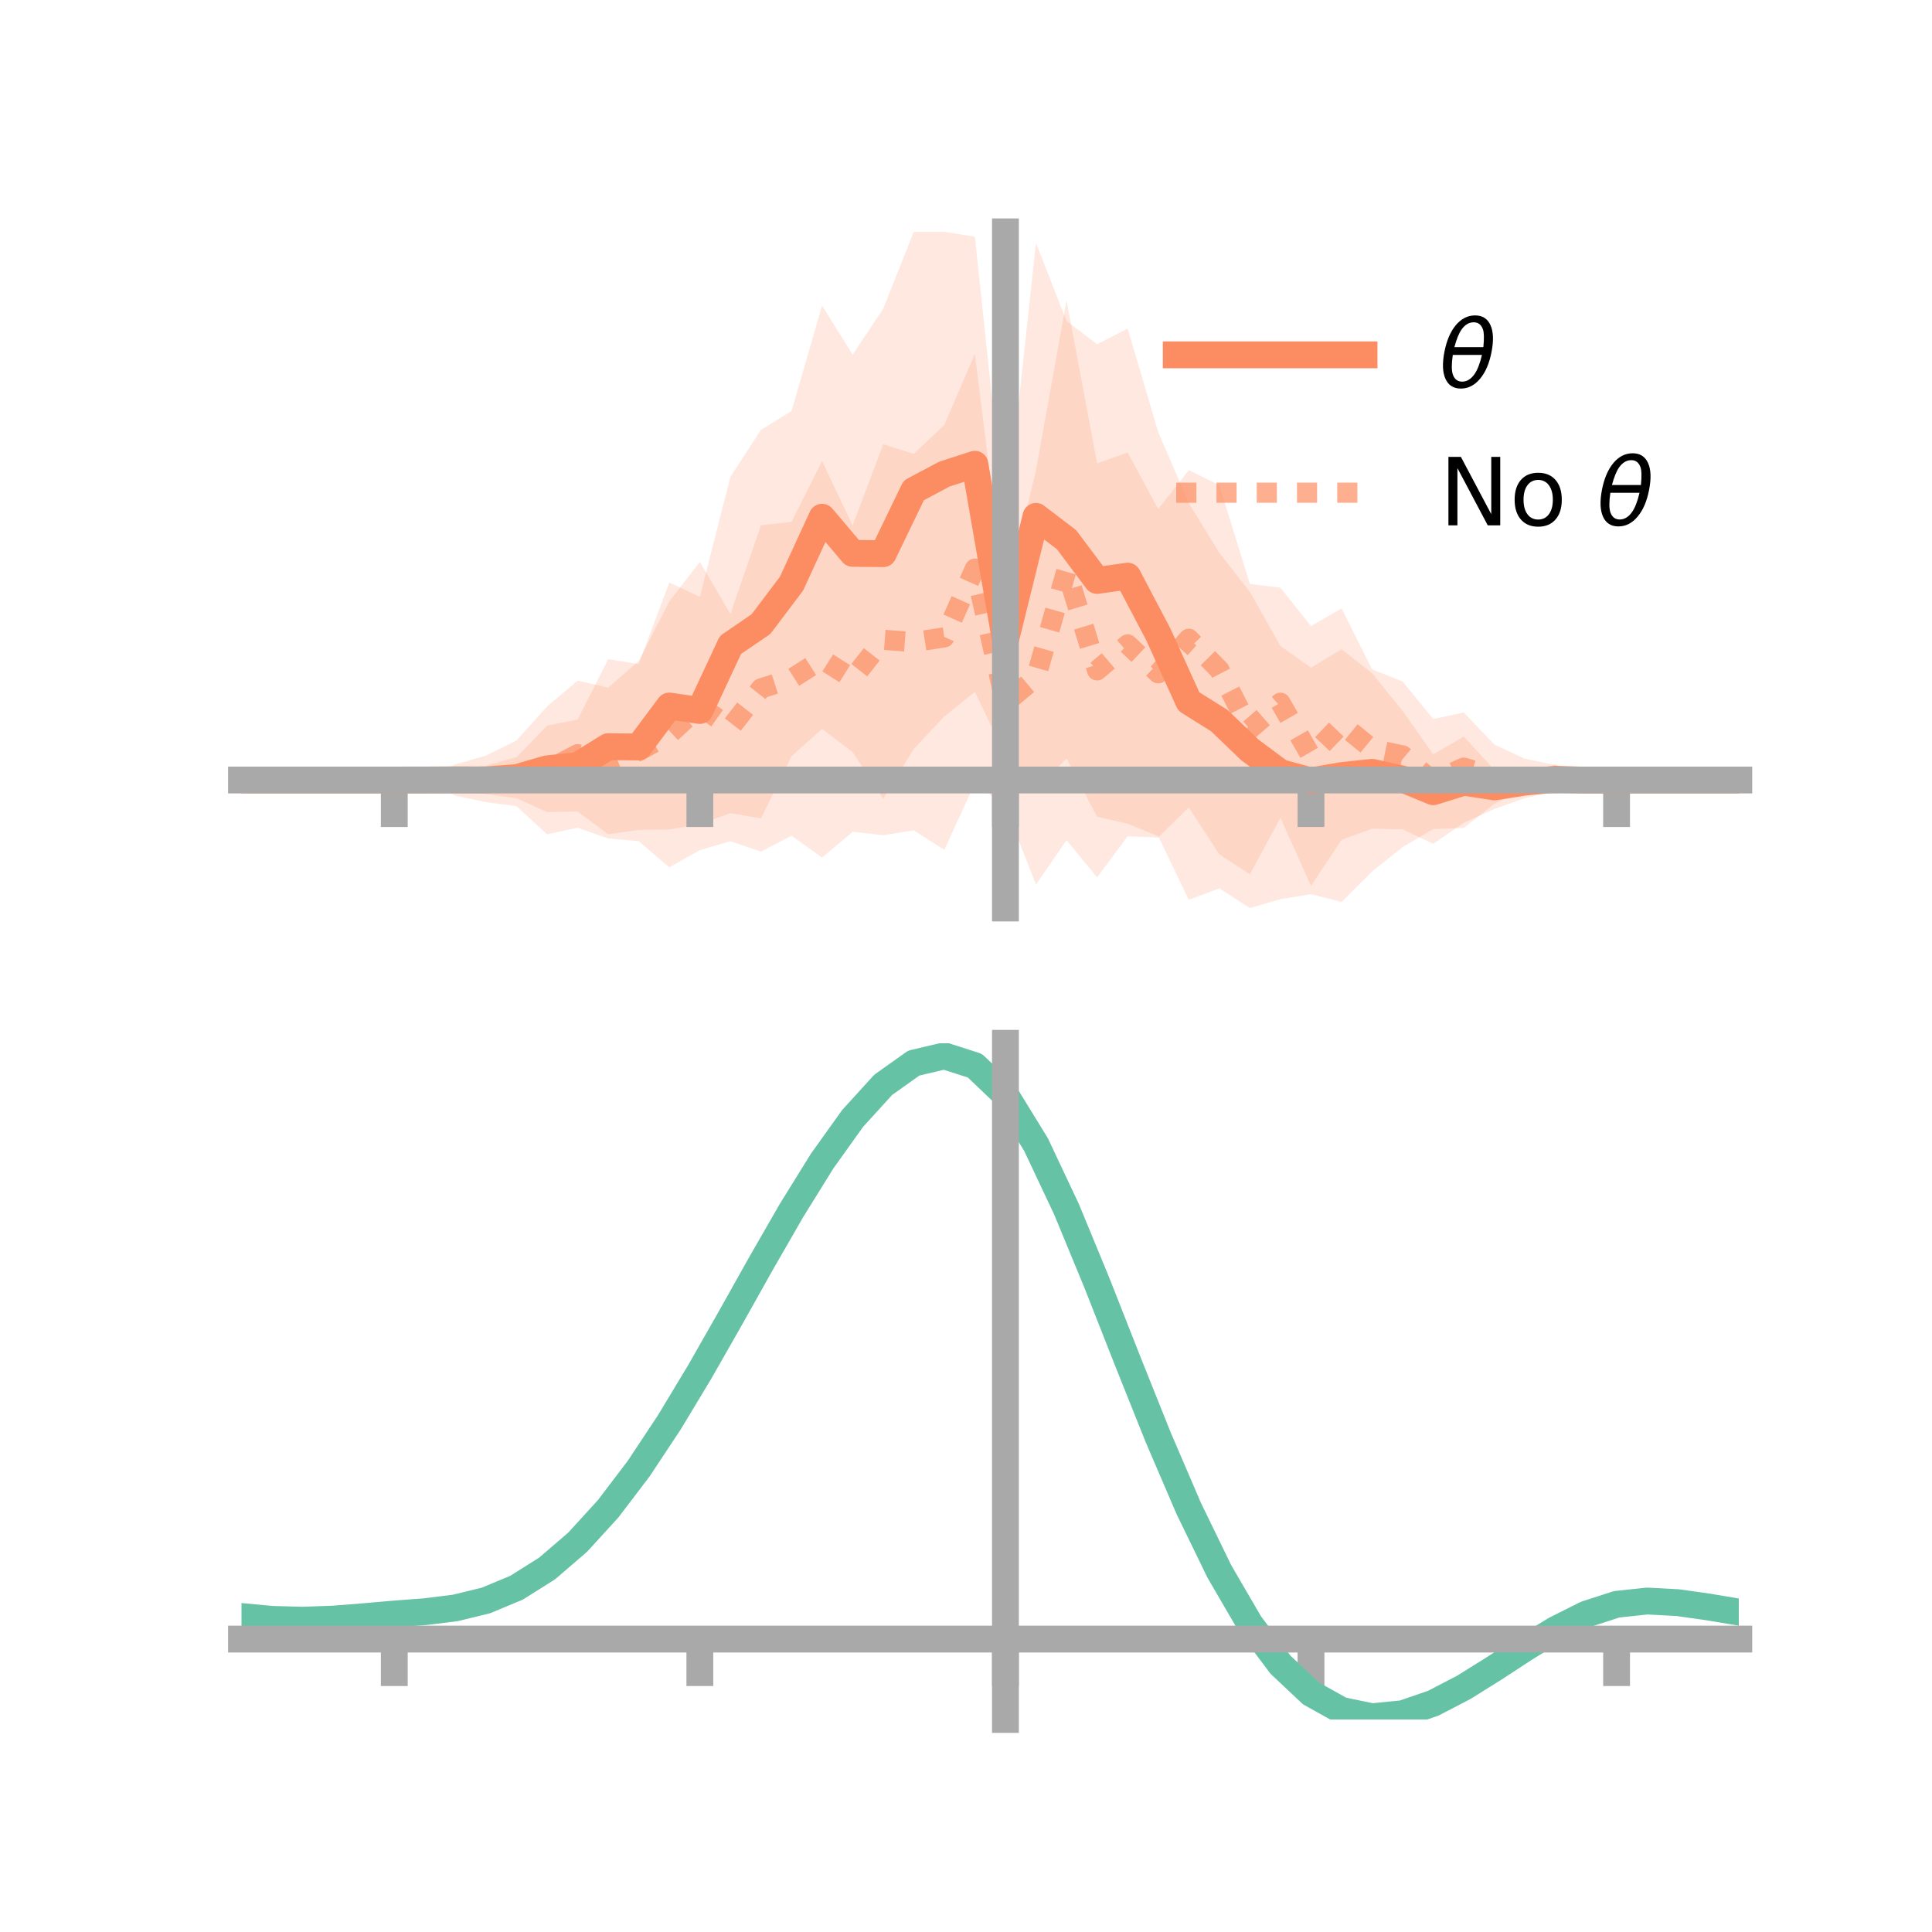 <?xml version="1.0" encoding="utf-8" standalone="no"?>
<!DOCTYPE svg PUBLIC "-//W3C//DTD SVG 1.1//EN"
  "http://www.w3.org/Graphics/SVG/1.1/DTD/svg11.dtd">
<!-- Created with matplotlib (https://matplotlib.org/) -->
<svg height="144pt" version="1.1" viewBox="0 0 144 144" width="144pt" xmlns="http://www.w3.org/2000/svg" xmlns:xlink="http://www.w3.org/1999/xlink">
 <defs>
  <style type="text/css">*{stroke-linecap:butt;stroke-linejoin:round;}</style>
 </defs>
 <g id="figure_1">
  <g id="patch_1">
   <path d="M 0 144 
L 144 144 
L 144 0 
L 0 0 
z
" style="fill:none;"/>
  </g>
  <g id="axes_1">
   <g id="patch_2">
    <path d="M 18 67.68 
L 129.6 67.68 
L 129.6 17.28 
L 18 17.28 
z
" style="fill:none;"/>
   </g>
   <g id="PolyCollection_1">
    <path clip-path="url(#p0ff1c45a97)" d="M 18 58.138 
L 18 58.138 
L 20.278 58.138 
L 22.555 58.138 
L 24.833 58.138 
L 27.11 58.138 
L 29.388 58.138 
L 31.665 58.117 
L 33.943 57.322 
L 36.22 57.077 
L 38.498 56.436 
L 40.776 54.082 
L 43.053 53.638 
L 45.331 49.134 
L 47.608 49.498 
L 49.886 43.418 
L 52.163 44.482 
L 54.441 35.541 
L 56.718 32.038 
L 58.996 30.638 
L 61.273 22.782 
L 63.551 26.431 
L 65.829 23.013 
L 68.106 17.28 
L 70.384 17.281 
L 72.661 17.641 
L 74.939 39.136 
L 77.216 18.116 
L 79.494 23.925 
L 81.771 25.658 
L 84.049 24.49 
L 86.327 32.213 
L 88.604 37.503 
L 90.882 41.208 
L 93.159 44.114 
L 95.437 48.156 
L 97.714 49.766 
L 99.992 48.392 
L 102.269 50.178 
L 104.547 52.999 
L 106.824 56.223 
L 109.102 54.899 
L 111.38 57.382 
L 113.657 57.754 
L 115.935 56.997 
L 118.212 58.061 
L 120.49 58.138 
L 122.767 58.138 
L 125.045 58.138 
L 127.322 58.138 
L 129.6 58.138 
L 129.6 58.138 
L 129.6 58.138 
L 127.322 58.138 
L 125.045 58.138 
L 122.767 58.138 
L 120.49 58.138 
L 118.212 58.242 
L 115.935 59.165 
L 113.657 58.832 
L 111.38 59.918 
L 109.102 61.705 
L 106.824 61.795 
L 104.547 63.138 
L 102.269 64.952 
L 99.992 67.227 
L 97.714 66.648 
L 95.437 67.019 
L 93.159 67.68 
L 90.882 66.215 
L 88.604 67.065 
L 86.327 62.324 
L 84.049 61.395 
L 81.771 60.871 
L 79.494 56.527 
L 77.216 58.862 
L 74.939 56.299 
L 72.661 51.568 
L 70.384 53.398 
L 68.106 55.823 
L 65.829 59.524 
L 63.551 56.057 
L 61.273 54.323 
L 58.996 56.364 
L 56.718 60.998 
L 54.441 60.607 
L 52.163 61.432 
L 49.886 61.825 
L 47.608 61.854 
L 45.331 62.174 
L 43.053 60.484 
L 40.776 60.526 
L 38.498 59.49 
L 36.22 59.181 
L 33.943 58.925 
L 31.665 58.154 
L 29.388 58.138 
L 27.11 58.138 
L 24.833 58.138 
L 22.555 58.138 
L 20.278 58.138 
L 18 58.138 
z
" style="fill:#fc8d62;fill-opacity:0.2;"/>
   </g>
   <g id="PolyCollection_2">
    <path clip-path="url(#p0ff1c45a97)" d="M 18 58.138 
L 18 58.138 
L 20.278 58.138 
L 22.555 58.138 
L 24.833 58.138 
L 27.11 58.138 
L 29.388 58.138 
L 31.665 58.108 
L 33.943 56.97 
L 36.22 56.322 
L 38.498 55.193 
L 40.776 52.651 
L 43.053 50.735 
L 45.331 51.257 
L 47.608 49.266 
L 49.886 44.83 
L 52.163 41.881 
L 54.441 45.765 
L 56.718 39.153 
L 58.996 38.89 
L 61.273 34.371 
L 63.551 39.17 
L 65.829 33.115 
L 68.106 33.83 
L 70.384 31.671 
L 72.661 26.38 
L 74.939 44.663 
L 77.216 35.047 
L 79.494 22.389 
L 81.771 34.538 
L 84.049 33.731 
L 86.327 37.942 
L 88.604 35.039 
L 90.882 36.17 
L 93.159 43.524 
L 95.437 43.807 
L 97.714 46.664 
L 99.992 45.349 
L 102.269 49.888 
L 104.547 50.799 
L 106.824 53.594 
L 109.102 53.103 
L 111.38 55.497 
L 113.657 56.553 
L 115.935 57.017 
L 118.212 58.081 
L 120.49 58.138 
L 122.767 58.138 
L 125.045 58.138 
L 127.322 58.138 
L 129.6 58.138 
L 129.6 58.138 
L 129.6 58.138 
L 127.322 58.138 
L 125.045 58.138 
L 122.767 58.138 
L 120.49 58.138 
L 118.212 58.217 
L 115.935 58.938 
L 113.657 59.491 
L 111.38 60.296 
L 109.102 61.326 
L 106.824 62.891 
L 104.547 61.813 
L 102.269 61.765 
L 99.992 62.593 
L 97.714 66.029 
L 95.437 60.949 
L 93.159 65.163 
L 90.882 63.682 
L 88.604 60.177 
L 86.327 62.427 
L 84.049 62.332 
L 81.771 65.394 
L 79.494 62.624 
L 77.216 65.925 
L 74.939 60.113 
L 72.661 58.383 
L 70.384 63.34 
L 68.106 61.89 
L 65.829 62.252 
L 63.551 61.996 
L 61.273 63.918 
L 58.996 62.286 
L 56.718 63.474 
L 54.441 62.698 
L 52.163 63.361 
L 49.886 64.647 
L 47.608 62.695 
L 45.331 62.493 
L 43.053 61.694 
L 40.776 62.183 
L 38.498 60.09 
L 36.22 59.789 
L 33.943 59.305 
L 31.665 58.178 
L 29.388 58.138 
L 27.11 58.138 
L 24.833 58.138 
L 22.555 58.138 
L 20.278 58.138 
L 18 58.138 
z
" style="fill:#fc8d62;fill-opacity:0.2;"/>
   </g>
   <g id="matplotlib.axis_1">
    <g id="xtick_1">
     <g id="line2d_1">
      <defs>
       <path d="M 0 0 
L 0 3.5 
" id="m602f0338bf" style="stroke:#a9a9a9;stroke-width:2;"/>
      </defs>
      <g>
       <use style="fill:#a9a9a9;stroke:#a9a9a9;stroke-width:2;" x="29.388" xlink:href="#m602f0338bf" y="58.138"/>
      </g>
     </g>
    </g>
    <g id="xtick_2">
     <g id="line2d_2">
      <g>
       <use style="fill:#a9a9a9;stroke:#a9a9a9;stroke-width:2;" x="52.163" xlink:href="#m602f0338bf" y="58.138"/>
      </g>
     </g>
    </g>
    <g id="xtick_3">
     <g id="line2d_3">
      <g>
       <use style="fill:#a9a9a9;stroke:#a9a9a9;stroke-width:2;" x="74.939" xlink:href="#m602f0338bf" y="58.138"/>
      </g>
     </g>
    </g>
    <g id="xtick_4">
     <g id="line2d_4">
      <g>
       <use style="fill:#a9a9a9;stroke:#a9a9a9;stroke-width:2;" x="97.714" xlink:href="#m602f0338bf" y="58.138"/>
      </g>
     </g>
    </g>
    <g id="xtick_5">
     <g id="line2d_5">
      <g>
       <use style="fill:#a9a9a9;stroke:#a9a9a9;stroke-width:2;" x="120.49" xlink:href="#m602f0338bf" y="58.138"/>
      </g>
     </g>
    </g>
   </g>
   <g id="matplotlib.axis_2"/>
   <g id="line2d_6">
    <path clip-path="url(#p0ff1c45a97)" d="M 18 58.138 
L 20.278 58.138 
L 22.555 58.138 
L 24.833 58.138 
L 27.11 58.138 
L 29.388 58.138 
L 31.665 58.135 
L 33.943 58.123 
L 36.22 58.129 
L 38.498 57.963 
L 40.776 57.304 
L 43.053 57.061 
L 45.331 55.654 
L 47.608 55.676 
L 49.886 52.622 
L 52.163 52.957 
L 54.441 48.074 
L 56.718 46.518 
L 58.996 43.501 
L 61.273 38.552 
L 63.551 41.244 
L 65.829 41.268 
L 68.106 36.552 
L 70.384 35.339 
L 72.661 34.604 
L 74.939 47.717 
L 77.216 38.489 
L 79.494 40.226 
L 81.771 43.265 
L 84.049 42.942 
L 86.327 47.269 
L 88.604 52.284 
L 90.882 53.711 
L 93.159 55.897 
L 95.437 57.588 
L 97.714 58.207 
L 99.992 57.81 
L 102.269 57.565 
L 104.547 58.069 
L 106.824 59.009 
L 109.102 58.302 
L 111.38 58.65 
L 113.657 58.293 
L 115.935 58.081 
L 118.212 58.151 
L 120.49 58.138 
L 122.767 58.138 
L 125.045 58.138 
L 127.322 58.138 
L 129.6 58.138 
" style="fill:none;stroke:#fc8d62;stroke-linecap:square;stroke-width:2;"/>
   </g>
   <g id="line2d_7">
    <path clip-path="url(#p0ff1c45a97)" d="M 18 58.138 
L 20.278 58.138 
L 22.555 58.138 
L 24.833 58.138 
L 27.11 58.138 
L 29.388 58.138 
L 31.665 58.143 
L 33.943 58.137 
L 36.22 58.056 
L 38.498 57.641 
L 40.776 57.417 
L 43.053 56.214 
L 45.331 56.875 
L 47.608 55.981 
L 49.886 54.738 
L 52.163 52.621 
L 54.441 54.231 
L 56.718 51.313 
L 58.996 50.588 
L 61.273 49.145 
L 63.551 50.583 
L 65.829 47.683 
L 68.106 47.86 
L 70.384 47.505 
L 72.661 42.381 
L 74.939 52.388 
L 77.216 50.486 
L 79.494 42.507 
L 81.771 49.966 
L 84.049 48.031 
L 86.327 50.184 
L 88.604 47.608 
L 90.882 49.926 
L 93.159 54.344 
L 95.437 52.378 
L 97.714 56.347 
L 99.992 53.971 
L 102.269 55.826 
L 104.547 56.306 
L 106.824 58.242 
L 109.102 57.215 
L 111.38 57.897 
L 113.657 58.022 
L 115.935 57.978 
L 118.212 58.149 
L 120.49 58.138 
L 122.767 58.138 
L 125.045 58.138 
L 127.322 58.138 
L 129.6 58.138 
" style="fill:none;stroke:#fc8d62;stroke-dasharray:1.5,1.5;stroke-dashoffset:0;stroke-opacity:0.7;stroke-width:1.5;"/>
   </g>
   <g id="patch_3">
    <path d="M 74.939 67.68 
L 74.939 17.28 
" style="fill:none;stroke:#a9a9a9;stroke-linecap:square;stroke-linejoin:miter;stroke-width:2;"/>
   </g>
   <g id="patch_4">
    <path d="M 129.6 67.68 
L 129.6 17.28 
" style="fill:none;"/>
   </g>
   <g id="patch_5">
    <path d="M 18 58.138 
L 129.6 58.138 
" style="fill:none;stroke:#a9a9a9;stroke-linecap:square;stroke-linejoin:miter;stroke-width:2;"/>
   </g>
   <g id="patch_6">
    <path d="M 18 17.28 
L 129.6 17.28 
" style="fill:none;"/>
   </g>
   <g id="legend_1">
    <g id="line2d_8">
     <path d="M 87.67 26.449 
L 101.67 26.449 
" style="fill:none;stroke:#fc8d62;stroke-linecap:square;stroke-width:2;"/>
    </g>
    <g id="line2d_9"/>
    <g id="text_1">
     <!-- $\theta$ -->
     <g transform="translate(107.27 28.899)scale(0.07 -0.07)">
      <defs>
       <path d="M 45.516 34.672 
L 14.453 34.672 
Q 12.359 20.062 14.5 13.875 
Q 17.188 6.25 24.469 6.25 
Q 31.781 6.25 37.359 13.922 
Q 42.234 20.656 45.516 34.672 
z
M 47.016 42.969 
Q 48.344 56.844 46.625 61.719 
Q 43.953 69.438 36.766 69.438 
Q 29.297 69.438 23.828 61.812 
Q 19.531 55.672 16.156 42.969 
z
M 38.188 76.766 
Q 49.906 76.766 54.594 66.406 
Q 59.281 56.109 55.719 37.844 
Q 52.203 19.625 43.453 9.281 
Q 34.766 -1.125 23.047 -1.125 
Q 11.281 -1.125 6.641 9.281 
Q 2 19.625 5.516 37.844 
Q 9.078 56.109 17.719 66.406 
Q 26.422 76.766 38.188 76.766 
z
" id="DejaVuSans-Oblique-952"/>
      </defs>
      <use transform="translate(0 0.234)" xlink:href="#DejaVuSans-Oblique-952"/>
     </g>
    </g>
    <g id="line2d_10">
     <path d="M 87.67 36.724 
L 101.67 36.724 
" style="fill:none;stroke:#fc8d62;stroke-dasharray:1.5,1.5;stroke-dashoffset:0;stroke-opacity:0.7;stroke-width:1.5;"/>
    </g>
    <g id="line2d_11"/>
    <g id="text_2">
     <!-- No $\theta$ -->
     <g transform="translate(107.27 39.174)scale(0.07 -0.07)">
      <defs>
       <path d="M 9.812 72.906 
L 23.094 72.906 
L 55.422 11.922 
L 55.422 72.906 
L 64.984 72.906 
L 64.984 0 
L 51.703 0 
L 19.391 60.984 
L 19.391 0 
L 9.812 0 
z
" id="DejaVuSans-78"/>
       <path d="M 30.609 48.391 
Q 23.391 48.391 19.188 42.75 
Q 14.984 37.109 14.984 27.297 
Q 14.984 17.484 19.156 11.844 
Q 23.344 6.203 30.609 6.203 
Q 37.797 6.203 41.984 11.859 
Q 46.188 17.531 46.188 27.297 
Q 46.188 37.016 41.984 42.703 
Q 37.797 48.391 30.609 48.391 
z
M 30.609 56 
Q 42.328 56 49.016 48.375 
Q 55.719 40.766 55.719 27.297 
Q 55.719 13.875 49.016 6.219 
Q 42.328 -1.422 30.609 -1.422 
Q 18.844 -1.422 12.172 6.219 
Q 5.516 13.875 5.516 27.297 
Q 5.516 40.766 12.172 48.375 
Q 18.844 56 30.609 56 
z
" id="DejaVuSans-111"/>
       <path id="DejaVuSans-32"/>
      </defs>
      <use transform="translate(0 0.234)" xlink:href="#DejaVuSans-78"/>
      <use transform="translate(74.805 0.234)" xlink:href="#DejaVuSans-111"/>
      <use transform="translate(135.986 0.234)" xlink:href="#DejaVuSans-32"/>
      <use transform="translate(167.773 0.234)" xlink:href="#DejaVuSans-Oblique-952"/>
     </g>
    </g>
   </g>
  </g>
  <g id="axes_2">
   <g id="patch_7">
    <path d="M 18 128.16 
L 129.6 128.16 
L 129.6 77.76 
L 18 77.76 
z
" style="fill:none;"/>
   </g>
   <g id="PolyCollection_3">
    <path clip-path="url(#pe66470cb12)" d="M 18 120.526 
L 18 120.447 
L 20.278 120.668 
L 22.555 120.731 
L 24.833 120.643 
L 27.11 120.455 
L 29.388 120.247 
L 31.665 120.07 
L 33.943 119.783 
L 36.22 119.222 
L 38.498 118.262 
L 40.776 116.809 
L 43.053 114.813 
L 45.331 112.264 
L 47.608 109.196 
L 49.886 105.676 
L 52.163 101.805 
L 54.441 97.714 
L 56.718 93.558 
L 58.996 89.51 
L 61.273 85.76 
L 63.551 82.508 
L 65.829 79.956 
L 68.106 78.308 
L 70.384 77.76 
L 72.661 78.503 
L 74.939 80.707 
L 77.216 84.464 
L 79.494 89.367 
L 81.771 94.966 
L 84.049 100.84 
L 86.327 106.622 
L 88.604 112.011 
L 90.882 116.773 
L 93.159 120.745 
L 95.437 123.831 
L 97.714 125.999 
L 99.992 127.28 
L 102.269 127.753 
L 104.547 127.534 
L 106.824 126.763 
L 109.102 125.597 
L 111.38 124.2 
L 113.657 122.734 
L 115.935 121.359 
L 118.212 120.229 
L 120.49 119.493 
L 122.767 119.25 
L 125.045 119.377 
L 127.322 119.709 
L 129.6 120.102 
L 129.6 120.207 
L 129.6 120.207 
L 127.322 119.839 
L 125.045 119.527 
L 122.767 119.411 
L 120.49 119.659 
L 118.212 120.401 
L 115.935 121.556 
L 113.657 122.972 
L 111.38 124.488 
L 109.102 125.932 
L 106.824 127.134 
L 104.547 127.928 
L 102.269 128.16 
L 99.992 127.697 
L 97.714 126.438 
L 95.437 124.32 
L 93.159 121.323 
L 90.882 117.475 
L 88.604 112.865 
L 86.327 107.647 
L 84.049 102.042 
L 81.771 96.343 
L 79.494 90.906 
L 77.216 86.141 
L 74.939 82.491 
L 72.661 80.355 
L 70.384 79.637 
L 68.106 80.168 
L 65.829 81.758 
L 63.551 84.213 
L 61.273 87.334 
L 58.996 90.926 
L 56.718 94.797 
L 54.441 98.767 
L 52.163 102.669 
L 49.886 106.358 
L 47.608 109.714 
L 45.331 112.642 
L 43.053 115.083 
L 40.776 117.006 
L 38.498 118.417 
L 36.22 119.358 
L 33.943 119.907 
L 31.665 120.185 
L 29.388 120.352 
L 27.11 120.545 
L 24.833 120.715 
L 22.555 120.789 
L 20.278 120.728 
L 18 120.526 
z
" style="fill:#66c2a5;fill-opacity:0.2;"/>
   </g>
   <g id="matplotlib.axis_3">
    <g id="xtick_6">
     <g id="line2d_12">
      <g>
       <use style="fill:#a9a9a9;stroke:#a9a9a9;stroke-width:2;" x="29.388" xlink:href="#m602f0338bf" y="122.167"/>
      </g>
     </g>
    </g>
    <g id="xtick_7">
     <g id="line2d_13">
      <g>
       <use style="fill:#a9a9a9;stroke:#a9a9a9;stroke-width:2;" x="52.163" xlink:href="#m602f0338bf" y="122.167"/>
      </g>
     </g>
    </g>
    <g id="xtick_8">
     <g id="line2d_14">
      <g>
       <use style="fill:#a9a9a9;stroke:#a9a9a9;stroke-width:2;" x="74.939" xlink:href="#m602f0338bf" y="122.167"/>
      </g>
     </g>
    </g>
    <g id="xtick_9">
     <g id="line2d_15">
      <g>
       <use style="fill:#a9a9a9;stroke:#a9a9a9;stroke-width:2;" x="97.714" xlink:href="#m602f0338bf" y="122.167"/>
      </g>
     </g>
    </g>
    <g id="xtick_10">
     <g id="line2d_16">
      <g>
       <use style="fill:#a9a9a9;stroke:#a9a9a9;stroke-width:2;" x="120.49" xlink:href="#m602f0338bf" y="122.167"/>
      </g>
     </g>
    </g>
   </g>
   <g id="matplotlib.axis_4"/>
   <g id="line2d_17">
    <path clip-path="url(#pe66470cb12)" d="M 18 120.486 
L 20.278 120.698 
L 22.555 120.76 
L 24.833 120.679 
L 27.11 120.5 
L 29.388 120.3 
L 31.665 120.128 
L 33.943 119.845 
L 36.22 119.29 
L 38.498 118.34 
L 40.776 116.907 
L 43.053 114.948 
L 45.331 112.453 
L 47.608 109.455 
L 49.886 106.017 
L 52.163 102.237 
L 54.441 98.24 
L 56.718 94.178 
L 58.996 90.218 
L 61.273 86.547 
L 63.551 83.36 
L 65.829 80.857 
L 68.106 79.238 
L 70.384 78.699 
L 72.661 79.429 
L 74.939 81.599 
L 77.216 85.302 
L 79.494 90.136 
L 81.771 95.655 
L 84.049 101.441 
L 86.327 107.134 
L 88.604 112.438 
L 90.882 117.124 
L 93.159 121.034 
L 95.437 124.075 
L 97.714 126.219 
L 99.992 127.488 
L 102.269 127.956 
L 104.547 127.731 
L 106.824 126.949 
L 109.102 125.765 
L 111.38 124.344 
L 113.657 122.853 
L 115.935 121.457 
L 118.212 120.315 
L 120.49 119.576 
L 122.767 119.331 
L 125.045 119.452 
L 127.322 119.774 
L 129.6 120.155 
" style="fill:none;stroke:#66c2a5;stroke-linecap:square;stroke-width:2;"/>
   </g>
   <g id="patch_8">
    <path d="M 74.939 128.16 
L 74.939 77.76 
" style="fill:none;stroke:#a9a9a9;stroke-linecap:square;stroke-linejoin:miter;stroke-width:2;"/>
   </g>
   <g id="patch_9">
    <path d="M 129.6 128.16 
L 129.6 77.76 
" style="fill:none;"/>
   </g>
   <g id="patch_10">
    <path d="M 18 122.167 
L 129.6 122.167 
" style="fill:none;stroke:#a9a9a9;stroke-linecap:square;stroke-linejoin:miter;stroke-width:2;"/>
   </g>
   <g id="patch_11">
    <path d="M 18 77.76 
L 129.6 77.76 
" style="fill:none;"/>
   </g>
  </g>
 </g>
 <defs>
  <clipPath id="p0ff1c45a97">
   <rect height="50.4" width="111.6" x="18" y="17.28"/>
  </clipPath>
  <clipPath id="pe66470cb12">
   <rect height="50.4" width="111.6" x="18" y="77.76"/>
  </clipPath>
 </defs>
</svg>
